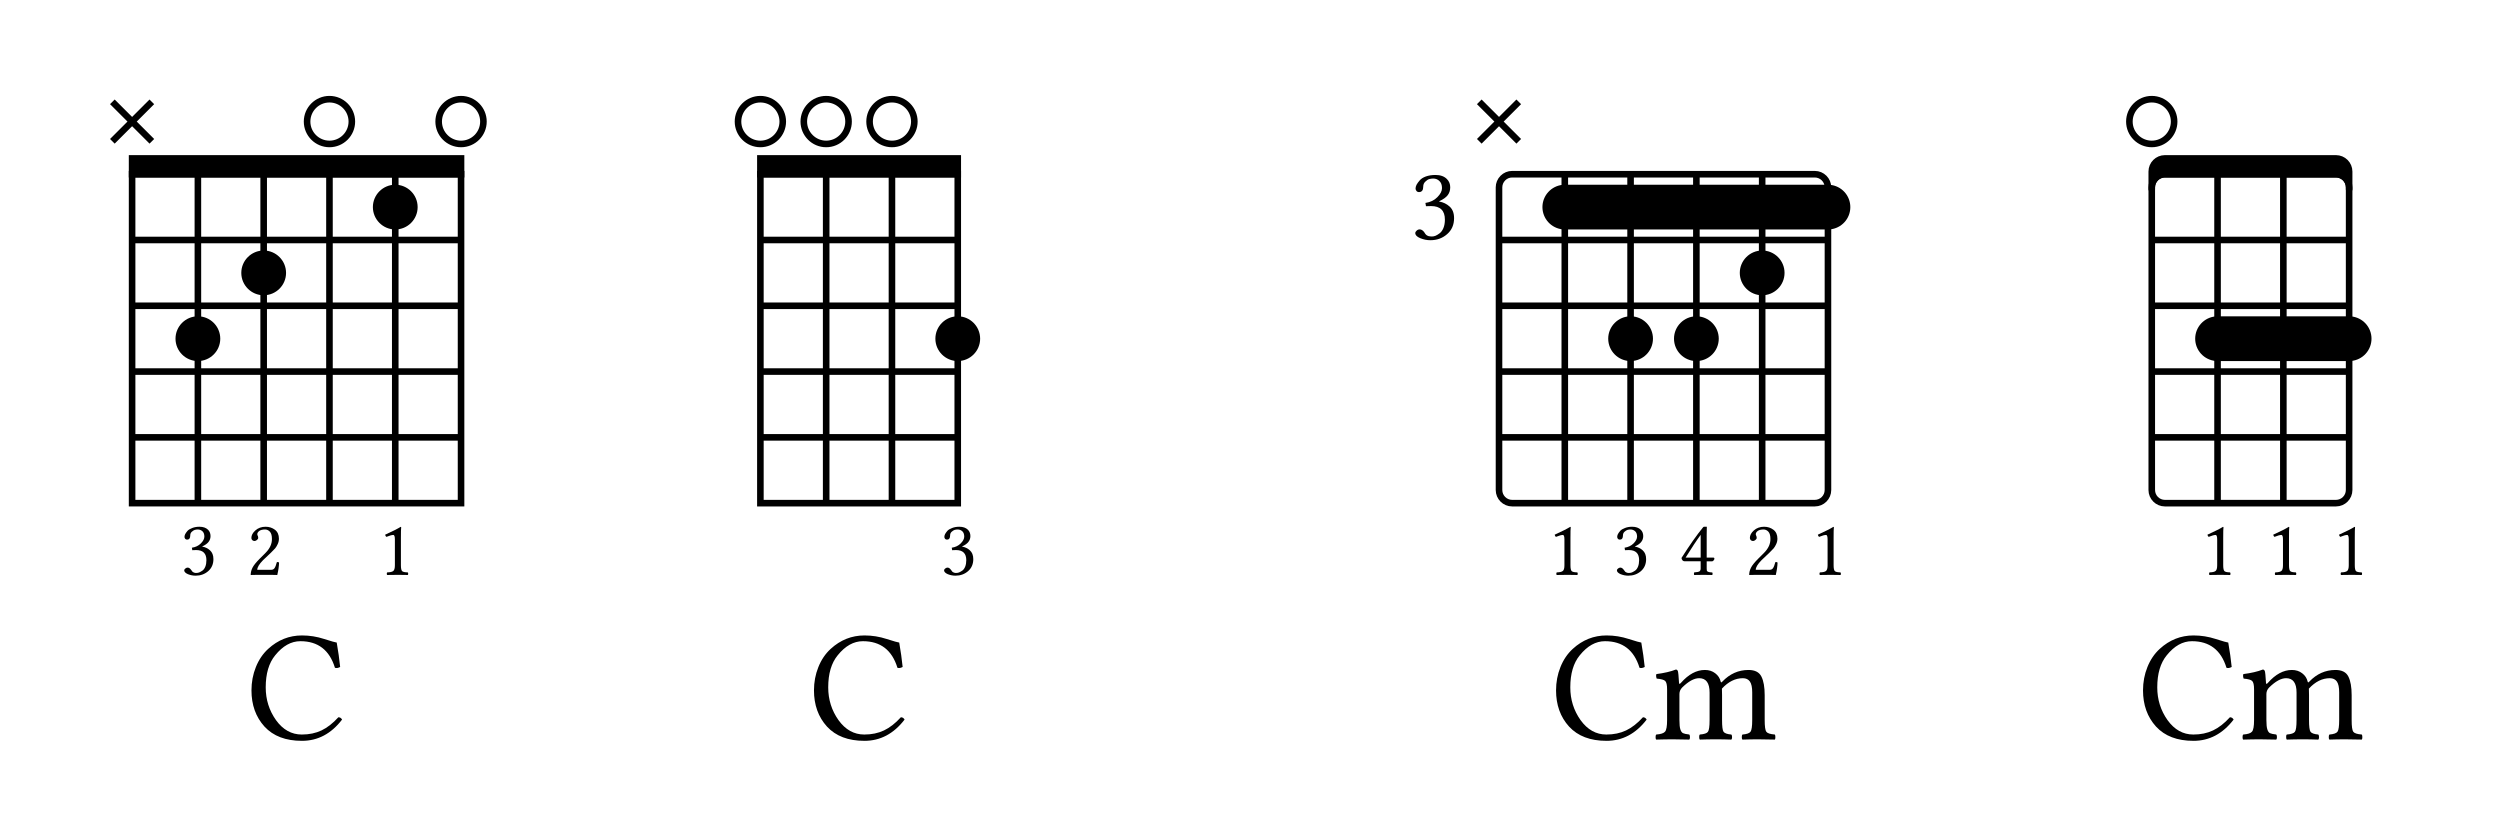 <?xml version="1.0" encoding="UTF-8" standalone="no"?>
<svg
   width="285pt"
   height="95pt"
   viewBox="0 0 285 95"
   version="1.1"
   id="svg2459"
   sodipodi:docname="chart-chords.pdf"
   inkscape:export-filename="chart-chords.svg"
   inkscape:export-xdpi="96"
   inkscape:export-ydpi="96"
   xmlns:inkscape="http://www.inkscape.org/namespaces/inkscape"
   xmlns:sodipodi="http://sodipodi.sourceforge.net/DTD/sodipodi-0.dtd"
   xmlns:xlink="http://www.w3.org/1999/xlink"
   xmlns="http://www.w3.org/2000/svg"
   xmlns:svg="http://www.w3.org/2000/svg">
  <sodipodi:namedview
     id="namedview2461"
     pagecolor="#505050"
     bordercolor="#eeeeee"
     borderopacity="1"
     inkscape:showpageshadow="0"
     inkscape:pageopacity="0"
     inkscape:pagecheckerboard="0"
     inkscape:deskcolor="#505050"
     inkscape:document-units="pt"
     showgrid="false" />
  <defs
     id="defs2265">
    <g
       id="g2263">
      <g
         id="glyph-0-0">
        <path
           d="m 0.453,-5.422 v 4.562 l 1.531,-2.281 z m 0.266,4.969 h 3.062 L 2.25,-2.734 Z m 1.797,-2.688 1.531,2.281 v -4.562 z M 2.25,-3.547 3.781,-5.828 H 0.719 Z M 0,0 V -6.281 H 4.5 V 0 Z m 0,0"
           id="path2229" />
      </g>
      <g
         id="glyph-0-1">
        <path
           d="m 1.938,-5.172 c -0.117,0 -0.23,0.016 -0.344,0.047 C 1.488,-5.094 1.375,-5.02 1.25,-4.906 c -0.117,0.105 -0.172,0.246 -0.172,0.422 0,0.305 -0.117,0.461 -0.344,0.469 -0.105,0 -0.184,-0.031 -0.234,-0.094 -0.055,-0.07 -0.078,-0.145 -0.078,-0.219 0,-0.094 0.023,-0.195 0.078,-0.312 0.062,-0.113 0.148,-0.238 0.266,-0.375 0.125,-0.133 0.305,-0.242 0.547,-0.328 0.238,-0.094 0.508,-0.141 0.812,-0.141 0.426,0 0.754,0.117 0.984,0.344 0.188,0.188 0.281,0.43 0.281,0.719 0,0.25 -0.074,0.469 -0.219,0.656 -0.137,0.188 -0.383,0.367 -0.734,0.531 l 0.016,0.016 c 0.332,0.055 0.625,0.195 0.875,0.422 0.258,0.23 0.391,0.562 0.391,1 0,0.574 -0.199,1.031 -0.594,1.375 -0.398,0.344 -0.875,0.516 -1.438,0.516 -0.293,0 -0.586,-0.059 -0.875,-0.172 -0.281,-0.125 -0.422,-0.27 -0.422,-0.438 0,-0.07 0.039,-0.141 0.125,-0.203 0.082,-0.07 0.172,-0.109 0.266,-0.109 0.133,0 0.258,0.078 0.375,0.234 0.008,0.012 0.023,0.031 0.047,0.062 0.02,0.031 0.035,0.055 0.047,0.062 0.008,0.012 0.023,0.031 0.047,0.062 0.02,0.023 0.035,0.043 0.047,0.062 0.02,0.012 0.047,0.027 0.078,0.047 C 1.461,-0.273 1.5,-0.258 1.531,-0.25 c 0.031,0.012 0.07,0.023 0.125,0.031 0.051,0 0.102,0 0.156,0 0.094,0 0.191,-0.02 0.297,-0.062 0.113,-0.051 0.234,-0.117 0.359,-0.203 0.133,-0.094 0.242,-0.242 0.328,-0.453 0.082,-0.207 0.125,-0.453 0.125,-0.734 0,-0.77 -0.391,-1.156 -1.172,-1.156 -0.188,0 -0.336,0.008 -0.438,0.016 L 1.266,-3.094 C 1.68,-3.156 2.02,-3.316 2.281,-3.578 2.551,-3.848 2.688,-4.109 2.688,-4.359 2.688,-4.629 2.613,-4.832 2.469,-4.969 2.32,-5.102 2.145,-5.172 1.938,-5.172 Z m 0,0"
           id="path2232" />
      </g>
      <g
         id="glyph-0-2">
        <path
           d="m 0.547,-4.203 c 0,-0.301 0.148,-0.586 0.453,-0.859 0.312,-0.281 0.703,-0.422 1.172,-0.422 0.406,0 0.758,0.117 1.062,0.344 0.301,0.23 0.453,0.57 0.453,1.016 0,0.219 -0.047,0.43 -0.141,0.625 -0.086,0.188 -0.18,0.344 -0.281,0.469 -0.105,0.117 -0.262,0.277 -0.469,0.484 l -0.922,0.875 c -0.438,0.449 -0.656,0.812 -0.656,1.094 H 2.812 c 0.164,0 0.289,-0.062 0.375,-0.188 0.094,-0.133 0.18,-0.363 0.266,-0.688 0.102,-0.02 0.188,-0.004 0.25,0.047 C 3.691,-0.988 3.625,-0.516 3.5,0.016 3.219,0.004 2.984,0 2.797,0 H 1.219 l -0.75,0.016 c 0,-0.281 0.066,-0.555 0.203,-0.828 C 0.805,-1.082 1.082,-1.426 1.5,-1.844 L 2.156,-2.5 c 0.5,-0.5 0.742,-1.031 0.734,-1.594 0,-0.383 -0.078,-0.66 -0.234,-0.828 -0.156,-0.164 -0.34,-0.25 -0.547,-0.25 -0.293,0 -0.516,0.059 -0.672,0.172 -0.148,0.117 -0.219,0.242 -0.219,0.375 0,0.031 0.008,0.074 0.031,0.125 0.031,0.055 0.047,0.086 0.047,0.094 0.02,0.086 0.031,0.148 0.031,0.188 0,0.086 -0.055,0.168 -0.156,0.25 -0.094,0.074 -0.184,0.109 -0.266,0.109 -0.094,0 -0.18,-0.031 -0.25,-0.094 -0.074,-0.07 -0.109,-0.156 -0.109,-0.25 z m 0,0"
           id="path2235" />
      </g>
      <g
         id="glyph-0-3">
        <path
           d="m 2.594,-1.094 c 0,0.355 0.047,0.578 0.141,0.672 0.094,0.086 0.305,0.133 0.641,0.141 0.031,0.031 0.047,0.086 0.047,0.156 0,0.074 -0.016,0.121 -0.047,0.141 C 2.77,0.004 2.406,0 2.281,0 2.031,0 1.613,0.004 1.031,0.016 1,-0.004 0.984,-0.051 0.984,-0.125 0.984,-0.195 1,-0.25 1.031,-0.281 1.375,-0.289 1.602,-0.344 1.719,-0.438 c 0.125,-0.094 0.188,-0.312 0.188,-0.656 v -2.938 c 0,-0.352 -0.062,-0.523 -0.188,-0.516 -0.156,0 -0.418,0.074 -0.781,0.219 -0.074,-0.051 -0.121,-0.133 -0.141,-0.25 0.844,-0.383 1.43,-0.68 1.766,-0.891 0.039,0 0.062,0.016 0.062,0.047 -0.023,0.137 -0.031,0.539 -0.031,1.203 z m 0,0"
           id="path2238" />
      </g>
      <g
         id="glyph-0-4">
        <path
           d="m 2.438,-4.562 c -0.461,0.625 -1.031,1.492 -1.719,2.594 H 2.438 Z m 1.438,2.594 c 0.094,0 0.133,0.047 0.125,0.141 0,0.055 -0.031,0.117 -0.094,0.188 -0.055,0.062 -0.105,0.094 -0.156,0.094 H 3.125 v 0.828 c 0,0.094 0.004,0.172 0.016,0.234 0.02,0.055 0.062,0.094 0.125,0.125 0.062,0.023 0.109,0.039 0.141,0.047 0.039,0 0.125,0.012 0.25,0.031 0.039,0 0.07,0 0.094,0 C 3.781,-0.25 3.797,-0.195 3.797,-0.125 3.797,-0.051 3.781,-0.004 3.75,0.016 3.363,0.004 3.035,0 2.766,0 2.441,0 2.086,0.004 1.703,0.016 1.68,-0.004 1.672,-0.051 1.672,-0.125 c 0,-0.07 0.008,-0.125 0.031,-0.156 0.32,-0.02 0.523,-0.062 0.609,-0.125 0.082,-0.07 0.125,-0.176 0.125,-0.312 V -1.547 H 0.609 c -0.188,0 -0.309,-0.125 -0.359,-0.375 0.926,-1.457 1.738,-2.613 2.438,-3.469 0.051,-0.07 0.098,-0.102 0.141,-0.094 H 3.125 L 3.141,-5.469 C 3.129,-5.414 3.125,-5.125 3.125,-4.594 v 2.625 z m 0,0"
           id="path2241" />
      </g>
      <g
         id="glyph-1-0">
        <path
           d="m 0.891,-10.859 v 9.141 l 3.078,-4.562 z m 0.547,9.969 h 6.125 L 4.5,-5.469 Z m 3.594,-5.391 3.078,4.562 v -9.141 z M 4.5,-7.094 7.562,-11.641 H 1.438 Z M 0,0 V -12.562 H 9 V 0 Z m 0,0"
           id="path2244" />
      </g>
      <g
         id="glyph-1-1">
        <path
           d="m 6.422,0.172 c -1.844,0 -3.266,-0.539 -4.266,-1.625 -0.992,-1.094 -1.484,-2.469 -1.484,-4.125 0,-0.938 0.164,-1.82 0.5,-2.656 0.332,-0.832 0.801,-1.523 1.406,-2.078 1.113,-1.02 2.398,-1.531 3.859,-1.531 0.863,0 1.707,0.137 2.531,0.406 0.82,0.262 1.297,0.398 1.422,0.406 0.176,1 0.305,1.93 0.391,2.781 -0.23,0.125 -0.43,0.156 -0.594,0.094 -0.617,-2.02 -1.93,-3.031 -3.938,-3.031 -1.055,0 -2.012,0.539 -2.875,1.609 -0.719,0.875 -1.078,2.094 -1.078,3.656 0,1.387 0.391,2.633 1.172,3.734 0.789,1.094 1.77,1.641 2.938,1.641 0.844,0 1.594,-0.156 2.25,-0.469 0.656,-0.312 1.297,-0.812 1.922,-1.5 0.188,0 0.328,0.09 0.422,0.266 -1.242,1.617 -2.766,2.422 -4.578,2.422 z m 0,0"
           id="path2247" />
      </g>
      <g
         id="glyph-1-2">
        <path
           d="m 3.062,-6.438 c 0.008,0.156 0.082,0.156 0.219,0 0.863,-0.977 1.773,-1.469 2.734,-1.469 0.457,0 0.848,0.125 1.172,0.375 0.332,0.25 0.539,0.57 0.625,0.953 0.031,0.117 0.094,0.117 0.188,0 0.844,-0.883 1.836,-1.328 2.984,-1.328 0.727,0 1.219,0.25 1.469,0.75 0.25,0.492 0.375,1.199 0.375,2.125 v 2.828 c 0,0.73 0.062,1.18 0.188,1.344 0.125,0.168 0.445,0.273 0.969,0.312 0.039,0.055 0.062,0.152 0.062,0.297 0,0.148 -0.023,0.242 -0.062,0.281 C 13.305,0.008 12.688,0 12.125,0 11.508,0 10.898,0.008 10.297,0.031 10.242,-0.008 10.219,-0.102 10.219,-0.25 c 0,-0.145 0.023,-0.242 0.078,-0.297 0.488,-0.039 0.797,-0.148 0.922,-0.328 0.125,-0.176 0.188,-0.617 0.188,-1.328 v -3.156 c 0,-0.57 -0.09,-0.984 -0.266,-1.234 -0.18,-0.25 -0.445,-0.375 -0.797,-0.375 -0.867,0 -1.664,0.398 -2.391,1.188 0.008,0.148 0.016,0.391 0.016,0.734 v 2.844 c 0,0.73 0.055,1.18 0.172,1.344 0.125,0.168 0.422,0.273 0.891,0.312 0.051,0.055 0.078,0.152 0.078,0.297 0,0.137 -0.027,0.23 -0.078,0.281 C 8.438,0.008 7.848,0 7.266,0 6.648,0 6.039,0.008 5.438,0.031 5.383,-0.02 5.359,-0.117 5.359,-0.266 c 0,-0.145 0.023,-0.238 0.078,-0.281 0.5,-0.039 0.805,-0.145 0.922,-0.312 0.125,-0.164 0.188,-0.613 0.188,-1.344 v -3.125 c 0,-1.094 -0.398,-1.641 -1.188,-1.641 -0.574,0 -1.219,0.355 -1.938,1.062 -0.211,0.219 -0.312,0.469 -0.312,0.75 v 2.953 c 0,0.5 0.035,0.859 0.109,1.078 0.07,0.219 0.172,0.359 0.297,0.422 0.125,0.062 0.363,0.117 0.719,0.156 C 4.285,-0.492 4.312,-0.395 4.312,-0.25 c 0,0.137 -0.027,0.23 -0.078,0.281 C 3.504,0.008 2.895,0 2.406,0 1.832,0 1.188,0.008 0.469,0.031 0.414,-0.008 0.391,-0.102 0.391,-0.25 c 0,-0.145 0.023,-0.242 0.078,-0.297 0.52,-0.039 0.852,-0.148 1,-0.328 0.156,-0.176 0.234,-0.617 0.234,-1.328 v -3.5 c 0,-0.5 -0.074,-0.816 -0.219,-0.953 C 1.348,-6.789 1.023,-6.879 0.516,-6.922 0.441,-7.129 0.43,-7.301 0.484,-7.438 c 0.883,-0.113 1.625,-0.285 2.219,-0.516 0.094,0 0.164,0.047 0.219,0.141 0.051,0.137 0.098,0.594 0.141,1.375 z m 0,0"
           id="path2250" />
      </g>
      <g
         id="glyph-2-0">
        <path
           d="m 0.547,-6.641 v 5.594 l 1.875,-2.797 z M 0.875,-0.547 h 3.75 L 2.75,-3.344 Z m 2.203,-3.297 1.875,2.797 v -5.594 z M 2.75,-4.328 4.625,-7.109 H 0.875 Z M 0,0 V -7.688 H 5.5 V 0 Z m 0,0"
           id="path2253" />
      </g>
      <g
         id="glyph-2-1" />
      <g
         id="glyph-3-0">
        <path
           d="m 0.594,-7.234 v 6.094 L 2.641,-4.188 Z m 0.375,6.641 H 5.047 L 3,-3.656 Z M 3.359,-4.188 5.406,-1.141 v -6.094 z M 3,-4.734 5.047,-7.766 H 0.969 Z M 0,0 V -8.375 H 6 V 0 Z m 0,0"
           id="path2257" />
      </g>
      <g
         id="glyph-3-1">
        <path
           d="m 2.578,-6.906 c -0.148,0 -0.297,0.023 -0.453,0.062 -0.148,0.043 -0.297,0.141 -0.453,0.297 -0.156,0.148 -0.234,0.336 -0.234,0.562 0,0.406 -0.156,0.617 -0.469,0.625 -0.125,0 -0.227,-0.039 -0.297,-0.125 -0.074,-0.094 -0.109,-0.188 -0.109,-0.281 0,-0.125 0.035,-0.266 0.109,-0.422 0.082,-0.156 0.203,-0.32 0.359,-0.5 0.156,-0.188 0.391,-0.336 0.703,-0.453 0.32,-0.113 0.688,-0.172 1.094,-0.172 0.57,0 1.008,0.156 1.312,0.469 0.25,0.25 0.375,0.562 0.375,0.938 0,0.344 -0.094,0.641 -0.281,0.891 -0.188,0.25 -0.516,0.484 -0.984,0.703 l 0.016,0.031 c 0.445,0.074 0.836,0.262 1.172,0.562 0.344,0.305 0.516,0.746 0.516,1.328 0,0.762 -0.266,1.371 -0.797,1.828 C 3.633,-0.102 3,0.125 2.25,0.125 c -0.398,0 -0.781,-0.078 -1.156,-0.234 -0.375,-0.156 -0.562,-0.348 -0.562,-0.578 0,-0.094 0.051,-0.188 0.156,-0.281 0.102,-0.094 0.219,-0.141 0.344,-0.141 0.188,0 0.359,0.105 0.516,0.312 0.008,0.012 0.023,0.039 0.047,0.078 0.031,0.043 0.051,0.074 0.062,0.094 0.02,0.023 0.039,0.047 0.062,0.078 0.031,0.031 0.055,0.059 0.078,0.078 0.02,0.012 0.051,0.031 0.094,0.062 0.051,0.031 0.098,0.055 0.141,0.062 0.051,0.012 0.109,0.023 0.172,0.031 0.062,0.012 0.133,0.016 0.219,0.016 0.125,0 0.258,-0.023 0.406,-0.078 0.145,-0.062 0.301,-0.156 0.469,-0.281 0.176,-0.125 0.32,-0.32 0.438,-0.594 0.113,-0.27 0.172,-0.594 0.172,-0.969 0,-1.031 -0.527,-1.547 -1.578,-1.547 -0.25,0 -0.445,0.008 -0.578,0.016 L 1.688,-4.125 c 0.562,-0.082 1.016,-0.301 1.359,-0.656 0.352,-0.352 0.531,-0.695 0.531,-1.031 0,-0.363 -0.102,-0.633 -0.297,-0.812 -0.188,-0.188 -0.422,-0.281 -0.703,-0.281 z m 0,0"
           id="path2260" />
      </g>
    </g>
  </defs>
  <path
     fill-rule="nonzero"
     fill="#000000"
     fill-opacity="1"
     stroke-width="0.75"
     stroke-linecap="butt"
     stroke-linejoin="miter"
     stroke="#000000"
     stroke-opacity="1"
     stroke-miterlimit="4"
     d="m 15.059,18.059 h 37.5 v 1.801 h -37.5 z m 0,0"
     id="path2267" />
  <path
     fill="none"
     stroke-width="0.75"
     stroke-linecap="butt"
     stroke-linejoin="miter"
     stroke="#000000"
     stroke-opacity="1"
     stroke-miterlimit="4"
     d="m 15.059,19.859 h 37.5 v 37.5 h -37.5 z m 0,0"
     id="path2269" />
  <path
     fill="none"
     stroke-width="0.75"
     stroke-linecap="butt"
     stroke-linejoin="miter"
     stroke="#000000"
     stroke-opacity="1"
     stroke-miterlimit="4"
     d="m 22.559,19.859 v 37.5"
     id="path2271" />
  <path
     fill="none"
     stroke-width="0.75"
     stroke-linecap="butt"
     stroke-linejoin="miter"
     stroke="#000000"
     stroke-opacity="1"
     stroke-miterlimit="4"
     d="m 30.059,19.859 v 37.5"
     id="path2273" />
  <path
     fill="none"
     stroke-width="0.75"
     stroke-linecap="butt"
     stroke-linejoin="miter"
     stroke="#000000"
     stroke-opacity="1"
     stroke-miterlimit="4"
     d="m 37.559,19.859 v 37.5"
     id="path2275" />
  <path
     fill="none"
     stroke-width="0.75"
     stroke-linecap="butt"
     stroke-linejoin="miter"
     stroke="#000000"
     stroke-opacity="1"
     stroke-miterlimit="4"
     d="m 45.059,19.859 v 37.5"
     id="path2277" />
  <path
     fill="none"
     stroke-width="0.75"
     stroke-linecap="butt"
     stroke-linejoin="miter"
     stroke="#000000"
     stroke-opacity="1"
     stroke-miterlimit="4"
     d="m 15.059,27.359 h 37.5"
     id="path2279" />
  <path
     fill="none"
     stroke-width="0.75"
     stroke-linecap="butt"
     stroke-linejoin="miter"
     stroke="#000000"
     stroke-opacity="1"
     stroke-miterlimit="4"
     d="m 15.059,34.859 h 37.5"
     id="path2281" />
  <path
     fill="none"
     stroke-width="0.75"
     stroke-linecap="butt"
     stroke-linejoin="miter"
     stroke="#000000"
     stroke-opacity="1"
     stroke-miterlimit="4"
     d="m 15.059,42.359 h 37.5"
     id="path2283" />
  <path
     fill="none"
     stroke-width="0.75"
     stroke-linecap="butt"
     stroke-linejoin="miter"
     stroke="#000000"
     stroke-opacity="1"
     stroke-miterlimit="4"
     d="m 15.059,49.859 h 37.5"
     id="path2285" />
  <path
     fill="none"
     stroke-width="0.75"
     stroke-linecap="butt"
     stroke-linejoin="miter"
     stroke="#000000"
     stroke-opacity="1"
     stroke-miterlimit="4"
     d="m 12.809,16.109 4.5,-4.5"
     id="path2287" />
  <path
     fill="none"
     stroke-width="0.75"
     stroke-linecap="butt"
     stroke-linejoin="miter"
     stroke="#000000"
     stroke-opacity="1"
     stroke-miterlimit="4"
     d="m 12.809,11.609 4.5,4.5"
     id="path2289" />
  <path
     fill-rule="nonzero"
     fill="#000000"
     fill-opacity="1"
     d="m 20.008,38.609 c 0,-1.406 1.145,-2.551 2.551,-2.551 1.406,0 2.551,1.145 2.551,2.551 0,1.406 -1.145,2.551 -2.551,2.551 -1.406,0 -2.551,-1.145 -2.551,-2.551"
     id="path2291" />
  <path
     fill-rule="nonzero"
     fill="#000000"
     fill-opacity="1"
     d="m 27.508,31.109 c 0,-1.406 1.145,-2.551 2.551,-2.551 1.406,0 2.551,1.145 2.551,2.551 0,1.406 -1.145,2.551 -2.551,2.551 -1.406,0 -2.551,-1.145 -2.551,-2.551"
     id="path2293" />
  <path
     fill="none"
     stroke-width="0.75"
     stroke-linecap="butt"
     stroke-linejoin="miter"
     stroke="#000000"
     stroke-opacity="1"
     stroke-miterlimit="4"
     d="m 35.008,13.859 c 0,-1.406 1.145,-2.551 2.551,-2.551 1.406,0 2.551,1.145 2.551,2.551 0,1.406 -1.145,2.551 -2.551,2.551 -1.406,0 -2.551,-1.145 -2.551,-2.551"
     id="path2295" />
  <path
     fill-rule="nonzero"
     fill="#000000"
     fill-opacity="1"
     d="m 42.508,23.609 c 0,-1.406 1.145,-2.551 2.551,-2.551 1.406,0 2.551,1.145 2.551,2.551 0,1.406 -1.145,2.551 -2.551,2.551 -1.406,0 -2.551,-1.145 -2.551,-2.551"
     id="path2297" />
  <path
     fill="none"
     stroke-width="0.75"
     stroke-linecap="butt"
     stroke-linejoin="miter"
     stroke="#000000"
     stroke-opacity="1"
     stroke-miterlimit="4"
     d="m 50.008,13.859 c 0,-1.406 1.145,-2.551 2.551,-2.551 1.406,0 2.551,1.145 2.551,2.551 0,1.406 -1.145,2.551 -2.551,2.551 -1.406,0 -2.551,-1.145 -2.551,-2.551"
     id="path2299" />
  <g
     fill="#000000"
     fill-opacity="1"
     id="g2303">
    <use
       xlink:href="#glyph-0-1"
       x="20.61"
       y="65.533"
       id="use2301" />
  </g>
  <g
     fill="#000000"
     fill-opacity="1"
     id="g2307">
    <use
       xlink:href="#glyph-0-2"
       x="28.11"
       y="65.533"
       id="use2305" />
  </g>
  <g
     fill="#000000"
     fill-opacity="1"
     id="g2311">
    <use
       xlink:href="#glyph-0-3"
       x="43.11"
       y="65.533"
       id="use2309" />
  </g>
  <g
     fill="#000000"
     fill-opacity="1"
     id="g2315">
    <use
       xlink:href="#glyph-1-1"
       x="27.996"
       y="84.283"
       id="use2313" />
  </g>
  <path
     fill-rule="nonzero"
     fill="#000000"
     fill-opacity="1"
     stroke-width="0.75"
     stroke-linecap="butt"
     stroke-linejoin="miter"
     stroke="#000000"
     stroke-opacity="1"
     stroke-miterlimit="4"
     d="m 86.684,18.059 h 22.5 v 1.801 H 86.684 Z m 0,0"
     id="path2321" />
  <path
     fill="none"
     stroke-width="0.75"
     stroke-linecap="butt"
     stroke-linejoin="miter"
     stroke="#000000"
     stroke-opacity="1"
     stroke-miterlimit="4"
     d="m 86.684,19.859 h 22.5 v 37.5 H 86.684 Z m 0,0"
     id="path2323" />
  <path
     fill="none"
     stroke-width="0.75"
     stroke-linecap="butt"
     stroke-linejoin="miter"
     stroke="#000000"
     stroke-opacity="1"
     stroke-miterlimit="4"
     d="m 94.184,19.859 v 37.5"
     id="path2325" />
  <path
     fill="none"
     stroke-width="0.75"
     stroke-linecap="butt"
     stroke-linejoin="miter"
     stroke="#000000"
     stroke-opacity="1"
     stroke-miterlimit="4"
     d="m 101.684,19.859 v 37.5"
     id="path2327" />
  <path
     fill="none"
     stroke-width="0.75"
     stroke-linecap="butt"
     stroke-linejoin="miter"
     stroke="#000000"
     stroke-opacity="1"
     stroke-miterlimit="4"
     d="M 86.684,27.359 H 109.184"
     id="path2329" />
  <path
     fill="none"
     stroke-width="0.75"
     stroke-linecap="butt"
     stroke-linejoin="miter"
     stroke="#000000"
     stroke-opacity="1"
     stroke-miterlimit="4"
     d="M 86.684,34.859 H 109.184"
     id="path2331" />
  <path
     fill="none"
     stroke-width="0.75"
     stroke-linecap="butt"
     stroke-linejoin="miter"
     stroke="#000000"
     stroke-opacity="1"
     stroke-miterlimit="4"
     d="M 86.684,42.359 H 109.184"
     id="path2333" />
  <path
     fill="none"
     stroke-width="0.75"
     stroke-linecap="butt"
     stroke-linejoin="miter"
     stroke="#000000"
     stroke-opacity="1"
     stroke-miterlimit="4"
     d="M 86.684,49.859 H 109.184"
     id="path2335" />
  <path
     fill="none"
     stroke-width="0.75"
     stroke-linecap="butt"
     stroke-linejoin="miter"
     stroke="#000000"
     stroke-opacity="1"
     stroke-miterlimit="4"
     d="m 84.133,13.859 c 0,-1.406 1.145,-2.551 2.551,-2.551 1.406,0 2.551,1.145 2.551,2.551 0,1.406 -1.145,2.551 -2.551,2.551 -1.406,0 -2.551,-1.145 -2.551,-2.551"
     id="path2337" />
  <path
     fill="none"
     stroke-width="0.75"
     stroke-linecap="butt"
     stroke-linejoin="miter"
     stroke="#000000"
     stroke-opacity="1"
     stroke-miterlimit="4"
     d="m 91.633,13.859 c 0,-1.406 1.145,-2.551 2.551,-2.551 1.406,0 2.551,1.145 2.551,2.551 0,1.406 -1.145,2.551 -2.551,2.551 -1.406,0 -2.551,-1.145 -2.551,-2.551"
     id="path2339" />
  <path
     fill="none"
     stroke-width="0.75"
     stroke-linecap="butt"
     stroke-linejoin="miter"
     stroke="#000000"
     stroke-opacity="1"
     stroke-miterlimit="4"
     d="m 99.133,13.859 c 0,-1.406 1.145,-2.551 2.551,-2.551 1.406,0 2.551,1.145 2.551,2.551 0,1.406 -1.145,2.551 -2.551,2.551 -1.406,0 -2.551,-1.145 -2.551,-2.551"
     id="path2341" />
  <path
     fill-rule="nonzero"
     fill="#000000"
     fill-opacity="1"
     d="m 106.633,38.609 c 0,-1.406 1.145,-2.551 2.551,-2.551 1.406,0 2.551,1.145 2.551,2.551 0,1.406 -1.145,2.551 -2.551,2.551 -1.406,0 -2.551,-1.145 -2.551,-2.551"
     id="path2343" />
  <g
     fill="#000000"
     fill-opacity="1"
     id="g2347">
    <use
       xlink:href="#glyph-0-1"
       x="107.235"
       y="65.533"
       id="use2345" />
  </g>
  <g
     fill="#000000"
     fill-opacity="1"
     id="g2351">
    <use
       xlink:href="#glyph-1-1"
       x="92.121"
       y="84.283"
       id="use2349" />
  </g>
  <path
     fill="none"
     stroke-width="0.75"
     stroke-linecap="butt"
     stroke-linejoin="miter"
     stroke="#000000"
     stroke-opacity="1"
     stroke-miterlimit="4"
     d="m 171.328,20.301 c 0.281,-0.285 0.66,-0.441 1.059,-0.441 h 34.5 c 0.828,0 1.5,0.672 1.5,1.5 v 34.5 c 0,0.828 -0.672,1.5 -1.5,1.5 h -34.5 c -0.828,0 -1.5,-0.672 -1.5,-1.5 v -34.5 c 0,-0.398 0.16,-0.777 0.441,-1.059 z m 0,0"
     id="path2357" />
  <path
     fill="none"
     stroke-width="0.75"
     stroke-linecap="butt"
     stroke-linejoin="miter"
     stroke="#000000"
     stroke-opacity="1"
     stroke-miterlimit="4"
     d="m 178.387,19.859 v 37.5"
     id="path2359" />
  <path
     fill="none"
     stroke-width="0.75"
     stroke-linecap="butt"
     stroke-linejoin="miter"
     stroke="#000000"
     stroke-opacity="1"
     stroke-miterlimit="4"
     d="m 185.887,19.859 v 37.5"
     id="path2361" />
  <path
     fill="none"
     stroke-width="0.75"
     stroke-linecap="butt"
     stroke-linejoin="miter"
     stroke="#000000"
     stroke-opacity="1"
     stroke-miterlimit="4"
     d="m 193.387,19.859 v 37.5"
     id="path2363" />
  <path
     fill="none"
     stroke-width="0.75"
     stroke-linecap="butt"
     stroke-linejoin="miter"
     stroke="#000000"
     stroke-opacity="1"
     stroke-miterlimit="4"
     d="m 200.887,19.859 v 37.5"
     id="path2365" />
  <path
     fill="none"
     stroke-width="0.75"
     stroke-linecap="butt"
     stroke-linejoin="miter"
     stroke="#000000"
     stroke-opacity="1"
     stroke-miterlimit="4"
     d="m 170.887,27.359 h 37.5"
     id="path2367" />
  <path
     fill="none"
     stroke-width="0.75"
     stroke-linecap="butt"
     stroke-linejoin="miter"
     stroke="#000000"
     stroke-opacity="1"
     stroke-miterlimit="4"
     d="m 170.887,34.859 h 37.5"
     id="path2369" />
  <path
     fill="none"
     stroke-width="0.75"
     stroke-linecap="butt"
     stroke-linejoin="miter"
     stroke="#000000"
     stroke-opacity="1"
     stroke-miterlimit="4"
     d="m 170.887,42.359 h 37.5"
     id="path2371" />
  <path
     fill="none"
     stroke-width="0.75"
     stroke-linecap="butt"
     stroke-linejoin="miter"
     stroke="#000000"
     stroke-opacity="1"
     stroke-miterlimit="4"
     d="m 170.887,49.859 h 37.5"
     id="path2373" />
  <path
     fill="none"
     stroke-width="0.75"
     stroke-linecap="butt"
     stroke-linejoin="miter"
     stroke="#000000"
     stroke-opacity="1"
     stroke-miterlimit="4"
     d="m 168.637,16.109 4.5,-4.5"
     id="path2375" />
  <path
     fill="none"
     stroke-width="0.75"
     stroke-linecap="butt"
     stroke-linejoin="miter"
     stroke="#000000"
     stroke-opacity="1"
     stroke-miterlimit="4"
     d="m 168.637,11.609 4.5,4.5"
     id="path2377" />
  <path
     fill-rule="nonzero"
     fill="#000000"
     fill-opacity="1"
     d="m 183.336,38.609 c 0,-1.406 1.145,-2.551 2.551,-2.551 1.406,0 2.551,1.145 2.551,2.551 0,1.406 -1.145,2.551 -2.551,2.551 -1.406,0 -2.551,-1.145 -2.551,-2.551"
     id="path2379" />
  <path
     fill-rule="nonzero"
     fill="#000000"
     fill-opacity="1"
     d="m 190.836,38.609 c 0,-1.406 1.145,-2.551 2.551,-2.551 1.406,0 2.551,1.145 2.551,2.551 0,1.406 -1.145,2.551 -2.551,2.551 -1.406,0 -2.551,-1.145 -2.551,-2.551"
     id="path2381" />
  <path
     fill-rule="nonzero"
     fill="#000000"
     fill-opacity="1"
     d="m 198.336,31.109 c 0,-1.406 1.145,-2.551 2.551,-2.551 1.406,0 2.551,1.145 2.551,2.551 0,1.406 -1.145,2.551 -2.551,2.551 -1.406,0 -2.551,-1.145 -2.551,-2.551"
     id="path2383" />
  <path
     fill="none"
     stroke-width="5.1"
     stroke-linecap="round"
     stroke-linejoin="miter"
     stroke="#000000"
     stroke-opacity="1"
     stroke-miterlimit="4"
     d="m 208.387,23.609 h -30"
     id="path2385" />
  <g
     fill="#000000"
     fill-opacity="1"
     id="g2389">
    <use
       xlink:href="#glyph-0-3"
       x="176.438"
       y="65.533"
       id="use2387" />
  </g>
  <g
     fill="#000000"
     fill-opacity="1"
     id="g2393">
    <use
       xlink:href="#glyph-0-1"
       x="183.938"
       y="65.533"
       id="use2391" />
  </g>
  <g
     fill="#000000"
     fill-opacity="1"
     id="g2397">
    <use
       xlink:href="#glyph-0-4"
       x="191.438"
       y="65.533"
       id="use2395" />
  </g>
  <g
     fill="#000000"
     fill-opacity="1"
     id="g2401">
    <use
       xlink:href="#glyph-0-2"
       x="198.938"
       y="65.533"
       id="use2399" />
  </g>
  <g
     fill="#000000"
     fill-opacity="1"
     id="g2405">
    <use
       xlink:href="#glyph-0-3"
       x="206.438"
       y="65.533"
       id="use2403" />
  </g>
  <g
     fill="#000000"
     fill-opacity="1"
     id="g2409">
    <use
       xlink:href="#glyph-3-1"
       x="160.81"
       y="27.259"
       id="use2407" />
  </g>
  <g
     fill="#000000"
     fill-opacity="1"
     id="g2415">
    <use
       xlink:href="#glyph-1-1"
       x="176.718"
       y="84.283"
       id="use2411" />
    <use
       xlink:href="#glyph-1-2"
       x="188.346"
       y="84.283"
       id="use2413" />
  </g>
  <path
     fill-rule="nonzero"
     fill="#000000"
     fill-opacity="1"
     stroke-width="0.75"
     stroke-linecap="butt"
     stroke-linejoin="miter"
     stroke="#000000"
     stroke-opacity="1"
     stroke-miterlimit="4"
     d="m 245.301,19.559 c 0,-0.828 0.672,-1.5 1.5,-1.5 0.828,0 18.672,0 19.5,0 0.828,0 1.5,0.672 1.5,1.5 0,0.828 0,2.629 0,1.801 0,-0.828 -0.672,-1.5 -1.5,-1.5 -0.828,0 -18.672,0 -19.5,0 -0.828,0 -1.5,0.672 -1.5,1.5 0,0.828 0,-0.973 0,-1.801 z m 0,0"
     id="path2421" />
  <path
     fill="none"
     stroke-width="0.75"
     stroke-linecap="butt"
     stroke-linejoin="miter"
     stroke="#000000"
     stroke-opacity="1"
     stroke-miterlimit="4"
     d="m 245.742,20.301 c 0.281,-0.285 0.66,-0.441 1.059,-0.441 h 19.5 c 0.828,0 1.5,0.672 1.5,1.5 v 34.5 c 0,0.828 -0.672,1.5 -1.5,1.5 h -19.5 c -0.828,0 -1.5,-0.672 -1.5,-1.5 v -34.5 c 0,-0.398 0.16,-0.777 0.441,-1.059 z m 0,0"
     id="path2423" />
  <path
     fill="none"
     stroke-width="0.75"
     stroke-linecap="butt"
     stroke-linejoin="miter"
     stroke="#000000"
     stroke-opacity="1"
     stroke-miterlimit="4"
     d="m 252.801,19.859 v 37.5"
     id="path2425" />
  <path
     fill="none"
     stroke-width="0.75"
     stroke-linecap="butt"
     stroke-linejoin="miter"
     stroke="#000000"
     stroke-opacity="1"
     stroke-miterlimit="4"
     d="m 260.301,19.859 v 37.5"
     id="path2427" />
  <path
     fill="none"
     stroke-width="0.75"
     stroke-linecap="butt"
     stroke-linejoin="miter"
     stroke="#000000"
     stroke-opacity="1"
     stroke-miterlimit="4"
     d="m 245.301,27.359 h 22.5"
     id="path2429" />
  <path
     fill="none"
     stroke-width="0.75"
     stroke-linecap="butt"
     stroke-linejoin="miter"
     stroke="#000000"
     stroke-opacity="1"
     stroke-miterlimit="4"
     d="m 245.301,34.859 h 22.5"
     id="path2431" />
  <path
     fill="none"
     stroke-width="0.75"
     stroke-linecap="butt"
     stroke-linejoin="miter"
     stroke="#000000"
     stroke-opacity="1"
     stroke-miterlimit="4"
     d="m 245.301,42.359 h 22.5"
     id="path2433" />
  <path
     fill="none"
     stroke-width="0.75"
     stroke-linecap="butt"
     stroke-linejoin="miter"
     stroke="#000000"
     stroke-opacity="1"
     stroke-miterlimit="4"
     d="m 245.301,49.859 h 22.5"
     id="path2435" />
  <path
     fill="none"
     stroke-width="0.75"
     stroke-linecap="butt"
     stroke-linejoin="miter"
     stroke="#000000"
     stroke-opacity="1"
     stroke-miterlimit="4"
     d="m 242.75,13.859 c 0,-1.406 1.145,-2.551 2.551,-2.551 1.406,0 2.551,1.145 2.551,2.551 0,1.406 -1.145,2.551 -2.551,2.551 -1.406,0 -2.551,-1.145 -2.551,-2.551"
     id="path2437" />
  <path
     fill="none"
     stroke-width="5.1"
     stroke-linecap="round"
     stroke-linejoin="miter"
     stroke="#000000"
     stroke-opacity="1"
     stroke-miterlimit="4"
     d="m 267.801,38.609 h -15"
     id="path2439" />
  <g
     fill="#000000"
     fill-opacity="1"
     id="g2443">
    <use
       xlink:href="#glyph-0-3"
       x="250.852"
       y="65.533"
       id="use2441" />
  </g>
  <g
     fill="#000000"
     fill-opacity="1"
     id="g2447">
    <use
       xlink:href="#glyph-0-3"
       x="258.352"
       y="65.533"
       id="use2445" />
  </g>
  <g
     fill="#000000"
     fill-opacity="1"
     id="g2451">
    <use
       xlink:href="#glyph-0-3"
       x="265.852"
       y="65.533"
       id="use2449" />
  </g>
  <g
     fill="#000000"
     fill-opacity="1"
     id="g2457">
    <use
       xlink:href="#glyph-1-1"
       x="243.632"
       y="84.283"
       id="use2453" />
    <use
       xlink:href="#glyph-1-2"
       x="255.26"
       y="84.283"
       id="use2455" />
  </g>
</svg>
